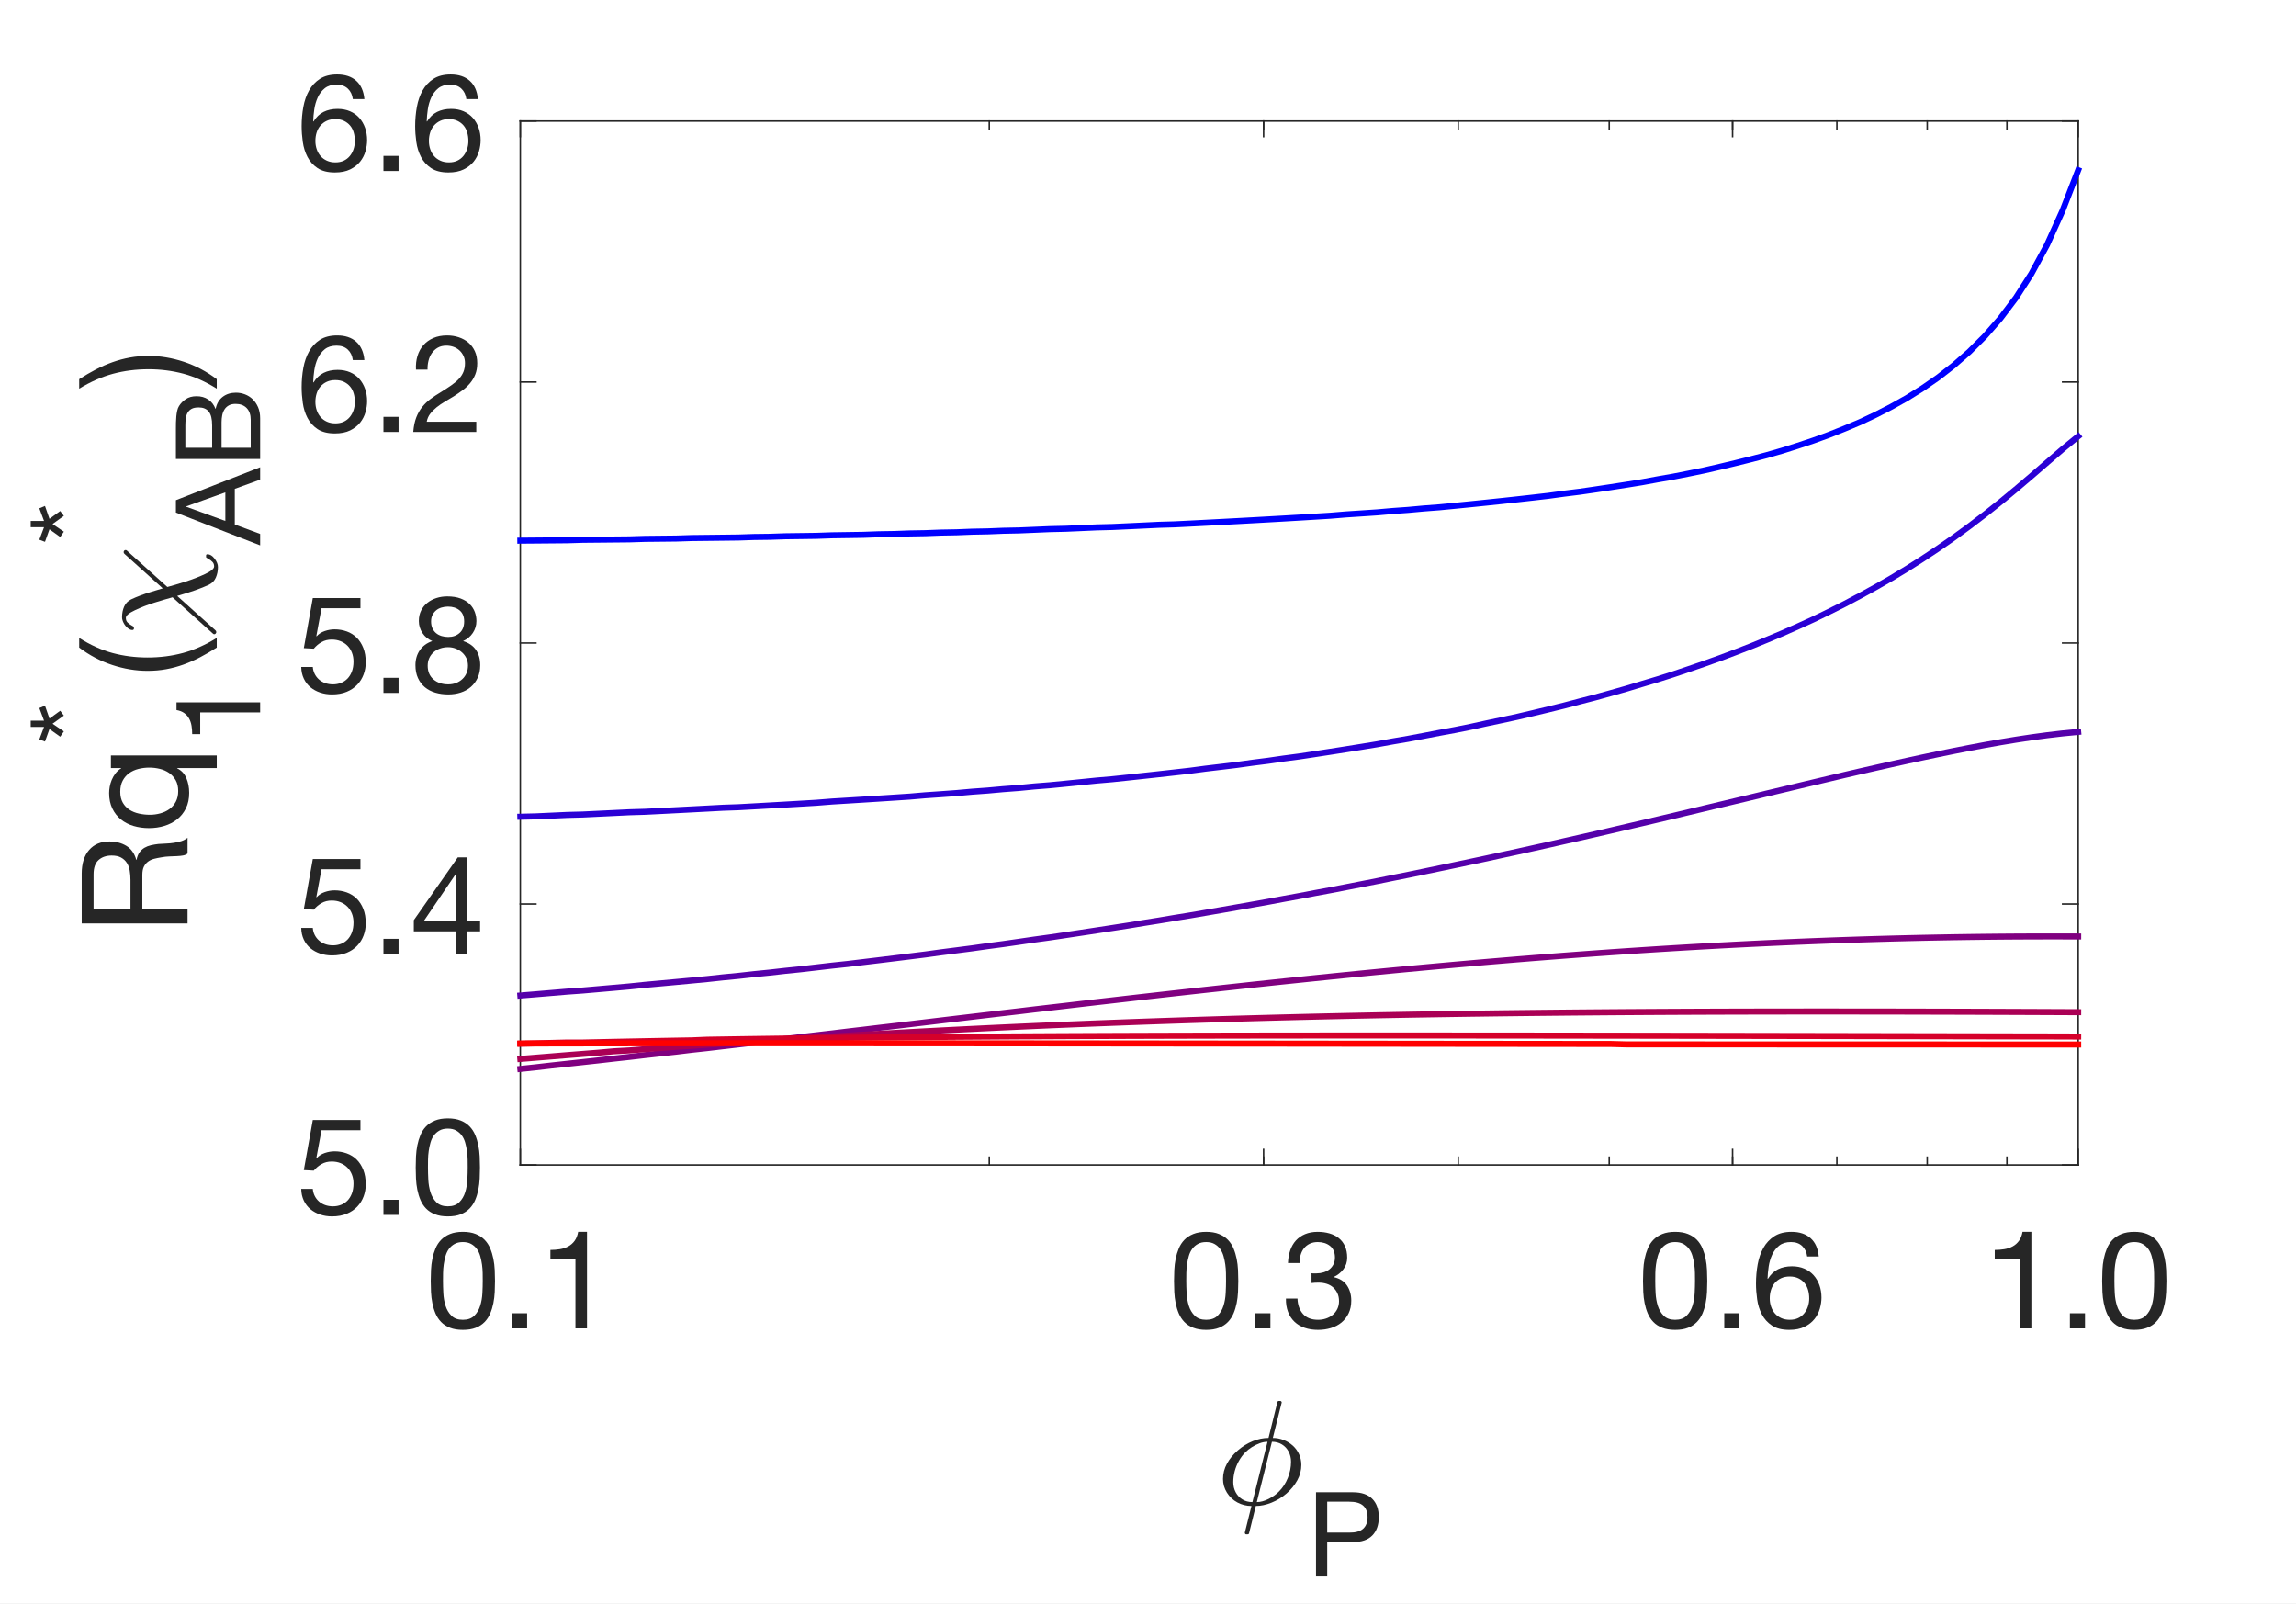 <?xml version="1.0"?>
<!DOCTYPE svg PUBLIC '-//W3C//DTD SVG 1.0//EN'
          'http://www.w3.org/TR/2001/REC-SVG-20010904/DTD/svg10.dtd'>
<svg xmlns:xlink="http://www.w3.org/1999/xlink" style="fill-opacity:1; color-rendering:auto; color-interpolation:auto; stroke:black; text-rendering:auto; stroke-linecap:square; stroke-miterlimit:10; stroke-opacity:1; shape-rendering:auto; fill:black; stroke-dasharray:none; font-weight:normal; stroke-width:1; font-family:'Dialog'; font-style:normal; stroke-linejoin:miter; font-size:12px; stroke-dashoffset:0; image-rendering:auto;" width="759" height="530" xmlns="http://www.w3.org/2000/svg"
><rect width="100%" height="100%" fill="#333333" stroke="none"/><!--Generated by the Batik Graphics2D SVG Generator--><defs id="genericDefs"
  /><g
  ><defs id="defs1"
    ><clipPath clipPathUnits="userSpaceOnUse" id="clipPath1"
      ><path d="M0 0 L759 0 L759 530 L0 530 L0 0 Z"
      /></clipPath
    ></defs
    ><g style="fill:white; stroke:white;"
    ><rect x="0" y="0" width="759" style="clip-path:url(#clipPath1); stroke:none;" height="530"
    /></g
    ><g style="fill:white; text-rendering:optimizeSpeed; color-rendering:optimizeSpeed; image-rendering:optimizeSpeed; shape-rendering:crispEdges; color-interpolation:sRGB; stroke:white;"
    ><rect x="0" width="759" height="530" y="0" style="stroke:none;"
      /><path style="stroke:none;" d="M172 385 L687 385 L687 40 L172 40 Z"
    /></g
    ><g style="fill:rgb(38,38,38); text-rendering:geometricPrecision; color-rendering:optimizeQuality; image-rendering:optimizeQuality; stroke-linejoin:round; color-interpolation:linearRGB; stroke:rgb(38,38,38); stroke-width:0.5;"
    ><line y2="385" style="fill:none;" x1="172" x2="687" y1="385"
      /><line y2="40" style="fill:none;" x1="172" x2="687" y1="40"
      /><line y2="379.85" style="fill:none;" x1="172" x2="172" y1="385"
      /><line y2="379.85" style="fill:none;" x1="417.717" x2="417.717" y1="385"
      /><line y2="379.85" style="fill:none;" x1="572.748" x2="572.748" y1="385"
      /><line y2="379.85" style="fill:none;" x1="687" x2="687" y1="385"
      /><line y2="45.15" style="fill:none;" x1="172" x2="172" y1="40"
      /><line y2="45.15" style="fill:none;" x1="417.717" x2="417.717" y1="40"
      /><line y2="45.15" style="fill:none;" x1="572.748" x2="572.748" y1="40"
      /><line y2="45.15" style="fill:none;" x1="687" x2="687" y1="40"
      /><line y2="382.425" style="fill:none;" x1="327.031" x2="327.031" y1="385"
      /><line y2="382.425" style="fill:none;" x1="417.717" x2="417.717" y1="385"
      /><line y2="382.425" style="fill:none;" x1="482.061" x2="482.061" y1="385"
      /><line y2="382.425" style="fill:none;" x1="531.97" x2="531.97" y1="385"
      /><line y2="382.425" style="fill:none;" x1="572.748" x2="572.748" y1="385"
      /><line y2="382.425" style="fill:none;" x1="607.226" x2="607.226" y1="385"
      /><line y2="382.425" style="fill:none;" x1="637.091" x2="637.091" y1="385"
      /><line y2="382.425" style="fill:none;" x1="663.435" x2="663.435" y1="385"
      /><line y2="42.575" style="fill:none;" x1="327.031" x2="327.031" y1="40"
      /><line y2="42.575" style="fill:none;" x1="417.717" x2="417.717" y1="40"
      /><line y2="42.575" style="fill:none;" x1="482.061" x2="482.061" y1="40"
      /><line y2="42.575" style="fill:none;" x1="531.97" x2="531.97" y1="40"
      /><line y2="42.575" style="fill:none;" x1="572.748" x2="572.748" y1="40"
      /><line y2="42.575" style="fill:none;" x1="607.226" x2="607.226" y1="40"
      /><line y2="42.575" style="fill:none;" x1="637.091" x2="637.091" y1="40"
      /><line y2="42.575" style="fill:none;" x1="663.435" x2="663.435" y1="40"
    /></g
    ><g transform="translate(172,396)" style="font-size:45px; fill:rgb(38,38,38); text-rendering:geometricPrecision; color-rendering:optimizeQuality; image-rendering:optimizeQuality; font-family:'Helvetica Neue'; color-interpolation:linearRGB; stroke:rgb(38,38,38);"
    ><path style="stroke:none;" d="M-25.56 27.295 Q-25.56 26.125 -25.538 24.707 Q-25.515 23.29 -25.312 21.872 Q-25.11 20.455 -24.727 19.105 Q-24.345 17.755 -23.602 16.742 Q-22.86 15.73 -21.735 15.1 Q-20.61 14.47 -18.99 14.47 Q-17.37 14.47 -16.245 15.1 Q-15.12 15.73 -14.377 16.742 Q-13.635 17.755 -13.252 19.105 Q-12.87 20.455 -12.668 21.872 Q-12.465 23.29 -12.443 24.707 Q-12.42 26.125 -12.42 27.295 Q-12.42 29.095 -12.533 31.323 Q-12.645 33.55 -13.252 35.508 Q-13.86 37.465 -15.21 38.815 Q-16.56 40.165 -18.99 40.165 Q-21.42 40.165 -22.77 38.815 Q-24.12 37.465 -24.727 35.508 Q-25.335 33.55 -25.448 31.323 Q-25.56 29.095 -25.56 27.295 ZM-29.61 27.34 Q-29.61 29.095 -29.52 30.985 Q-29.43 32.875 -29.07 34.675 Q-28.71 36.475 -28.035 38.072 Q-27.36 39.67 -26.19 40.885 Q-25.02 42.1 -23.242 42.797 Q-21.465 43.495 -18.99 43.495 Q-16.47 43.495 -14.715 42.797 Q-12.96 42.1 -11.79 40.885 Q-10.62 39.67 -9.945 38.072 Q-9.27 36.475 -8.91 34.675 Q-8.55 32.875 -8.46 30.985 Q-8.37 29.095 -8.37 27.34 Q-8.37 25.585 -8.46 23.695 Q-8.55 21.805 -8.91 20.005 Q-9.27 18.205 -9.945 16.585 Q-10.62 14.965 -11.79 13.75 Q-12.96 12.535 -14.738 11.815 Q-16.515 11.095 -18.99 11.095 Q-21.465 11.095 -23.242 11.815 Q-25.02 12.535 -26.19 13.75 Q-27.36 14.965 -28.035 16.585 Q-28.71 18.205 -29.07 20.005 Q-29.43 21.805 -29.52 23.695 Q-29.61 25.585 -29.61 27.34 ZM-2.745 38.005 L-2.745 43 L2.25 43 L2.25 38.005 ZM22.05 43 L22.05 11.095 L19.125 11.095 Q18.81 12.895 17.955 14.065 Q17.1 15.235 15.863 15.91 Q14.625 16.585 13.095 16.832 Q11.565 17.08 9.945 17.08 L9.945 20.14 L18.225 20.14 L18.225 43 Z"
    /></g
    ><g transform="translate(417.717,396)" style="font-size:45px; fill:rgb(38,38,38); text-rendering:geometricPrecision; color-rendering:optimizeQuality; image-rendering:optimizeQuality; font-family:'Helvetica Neue'; color-interpolation:linearRGB; stroke:rgb(38,38,38);"
    ><path style="stroke:none;" d="M-25.56 27.295 Q-25.56 26.125 -25.538 24.707 Q-25.515 23.29 -25.312 21.872 Q-25.11 20.455 -24.727 19.105 Q-24.345 17.755 -23.602 16.742 Q-22.86 15.73 -21.735 15.1 Q-20.61 14.47 -18.99 14.47 Q-17.37 14.47 -16.245 15.1 Q-15.12 15.73 -14.377 16.742 Q-13.635 17.755 -13.252 19.105 Q-12.87 20.455 -12.668 21.872 Q-12.465 23.29 -12.443 24.707 Q-12.42 26.125 -12.42 27.295 Q-12.42 29.095 -12.533 31.323 Q-12.645 33.55 -13.252 35.508 Q-13.86 37.465 -15.21 38.815 Q-16.56 40.165 -18.99 40.165 Q-21.42 40.165 -22.77 38.815 Q-24.12 37.465 -24.727 35.508 Q-25.335 33.55 -25.448 31.323 Q-25.56 29.095 -25.56 27.295 ZM-29.61 27.34 Q-29.61 29.095 -29.52 30.985 Q-29.43 32.875 -29.07 34.675 Q-28.71 36.475 -28.035 38.072 Q-27.36 39.67 -26.19 40.885 Q-25.02 42.1 -23.242 42.797 Q-21.465 43.495 -18.99 43.495 Q-16.47 43.495 -14.715 42.797 Q-12.96 42.1 -11.79 40.885 Q-10.62 39.67 -9.945 38.072 Q-9.27 36.475 -8.91 34.675 Q-8.55 32.875 -8.46 30.985 Q-8.37 29.095 -8.37 27.34 Q-8.37 25.585 -8.46 23.695 Q-8.55 21.805 -8.91 20.005 Q-9.27 18.205 -9.945 16.585 Q-10.62 14.965 -11.79 13.75 Q-12.96 12.535 -14.738 11.815 Q-16.515 11.095 -18.99 11.095 Q-21.465 11.095 -23.242 11.815 Q-25.02 12.535 -26.19 13.75 Q-27.36 14.965 -28.035 16.585 Q-28.71 18.205 -29.07 20.005 Q-29.43 21.805 -29.52 23.695 Q-29.61 25.585 -29.61 27.34 ZM-2.745 38.005 L-2.745 43 L2.25 43 L2.25 38.005 ZM15.84 24.775 L15.84 28.015 Q16.92 27.88 18.135 27.88 Q19.575 27.88 20.812 28.262 Q22.05 28.645 22.95 29.433 Q23.85 30.22 24.39 31.367 Q24.93 32.515 24.93 34 Q24.93 35.44 24.367 36.587 Q23.805 37.735 22.86 38.523 Q21.915 39.31 20.655 39.737 Q19.395 40.165 18 40.165 Q14.715 40.165 13.005 38.208 Q11.295 36.25 11.205 33.145 L7.38 33.145 Q7.335 35.62 8.078 37.555 Q8.82 39.49 10.215 40.818 Q11.61 42.145 13.59 42.82 Q15.57 43.495 18 43.495 Q20.25 43.495 22.253 42.888 Q24.255 42.28 25.74 41.065 Q27.225 39.85 28.102 38.028 Q28.98 36.205 28.98 33.82 Q28.98 30.94 27.562 28.825 Q26.145 26.71 23.22 26.08 L23.22 25.99 Q25.11 25.135 26.37 23.47 Q27.63 21.805 27.63 19.645 Q27.63 17.44 26.887 15.82 Q26.145 14.2 24.84 13.165 Q23.535 12.13 21.758 11.613 Q19.98 11.095 17.91 11.095 Q15.525 11.095 13.703 11.86 Q11.88 12.625 10.665 13.975 Q9.45 15.325 8.797 17.215 Q8.145 19.105 8.055 21.4 L11.88 21.4 Q11.88 20.005 12.24 18.745 Q12.6 17.485 13.342 16.54 Q14.085 15.595 15.232 15.033 Q16.38 14.47 17.91 14.47 Q20.34 14.47 21.96 15.752 Q23.58 17.035 23.58 19.6 Q23.58 20.86 23.085 21.85 Q22.59 22.84 21.758 23.492 Q20.925 24.145 19.823 24.483 Q18.72 24.82 17.505 24.82 L16.695 24.82 Q16.47 24.82 16.245 24.82 Q16.065 24.82 15.84 24.775 Z"
    /></g
    ><g transform="translate(572.748,396)" style="font-size:45px; fill:rgb(38,38,38); text-rendering:geometricPrecision; color-rendering:optimizeQuality; image-rendering:optimizeQuality; font-family:'Helvetica Neue'; color-interpolation:linearRGB; stroke:rgb(38,38,38);"
    ><path style="stroke:none;" d="M-25.56 27.295 Q-25.56 26.125 -25.538 24.707 Q-25.515 23.29 -25.312 21.872 Q-25.11 20.455 -24.727 19.105 Q-24.345 17.755 -23.602 16.742 Q-22.86 15.73 -21.735 15.1 Q-20.61 14.47 -18.99 14.47 Q-17.37 14.47 -16.245 15.1 Q-15.12 15.73 -14.377 16.742 Q-13.635 17.755 -13.252 19.105 Q-12.87 20.455 -12.668 21.872 Q-12.465 23.29 -12.443 24.707 Q-12.42 26.125 -12.42 27.295 Q-12.42 29.095 -12.533 31.323 Q-12.645 33.55 -13.252 35.508 Q-13.86 37.465 -15.21 38.815 Q-16.56 40.165 -18.99 40.165 Q-21.42 40.165 -22.77 38.815 Q-24.12 37.465 -24.727 35.508 Q-25.335 33.55 -25.448 31.323 Q-25.56 29.095 -25.56 27.295 ZM-29.61 27.34 Q-29.61 29.095 -29.52 30.985 Q-29.43 32.875 -29.07 34.675 Q-28.71 36.475 -28.035 38.072 Q-27.36 39.67 -26.19 40.885 Q-25.02 42.1 -23.242 42.797 Q-21.465 43.495 -18.99 43.495 Q-16.47 43.495 -14.715 42.797 Q-12.96 42.1 -11.79 40.885 Q-10.62 39.67 -9.945 38.072 Q-9.27 36.475 -8.91 34.675 Q-8.55 32.875 -8.46 30.985 Q-8.37 29.095 -8.37 27.34 Q-8.37 25.585 -8.46 23.695 Q-8.55 21.805 -8.91 20.005 Q-9.27 18.205 -9.945 16.585 Q-10.62 14.965 -11.79 13.75 Q-12.96 12.535 -14.738 11.815 Q-16.515 11.095 -18.99 11.095 Q-21.465 11.095 -23.242 11.815 Q-25.02 12.535 -26.19 13.75 Q-27.36 14.965 -28.035 16.585 Q-28.71 18.205 -29.07 20.005 Q-29.43 21.805 -29.52 23.695 Q-29.61 25.585 -29.61 27.34 ZM-2.745 38.005 L-2.745 43 L2.25 43 L2.25 38.005 ZM24.66 19.24 L28.485 19.24 Q28.125 15.28 25.785 13.188 Q23.445 11.095 19.485 11.095 Q16.065 11.095 13.815 12.535 Q11.565 13.975 10.215 16.36 Q8.865 18.745 8.303 21.828 Q7.74 24.91 7.74 28.195 Q7.74 30.715 8.123 33.415 Q8.505 36.115 9.675 38.365 Q10.845 40.615 13.005 42.055 Q15.165 43.495 18.72 43.495 Q21.735 43.495 23.782 42.483 Q25.83 41.47 27.067 39.917 Q28.305 38.365 28.845 36.475 Q29.385 34.585 29.385 32.83 Q29.385 30.625 28.71 28.735 Q28.035 26.845 26.797 25.45 Q25.56 24.055 23.738 23.267 Q21.915 22.48 19.62 22.48 Q17.01 22.48 15.008 23.47 Q13.005 24.46 11.655 26.665 L11.565 26.575 Q11.61 24.73 11.925 22.615 Q12.24 20.5 13.072 18.677 Q13.905 16.855 15.39 15.662 Q16.875 14.47 19.305 14.47 Q21.6 14.47 22.995 15.775 Q24.39 17.08 24.66 19.24 ZM18.9 25.855 Q20.52 25.855 21.735 26.44 Q22.95 27.025 23.76 27.992 Q24.57 28.96 24.953 30.288 Q25.335 31.615 25.335 33.1 Q25.335 34.495 24.907 35.778 Q24.48 37.06 23.67 38.05 Q22.86 39.04 21.668 39.602 Q20.475 40.165 18.9 40.165 Q17.325 40.165 16.087 39.602 Q14.85 39.04 14.018 38.095 Q13.185 37.15 12.735 35.845 Q12.285 34.54 12.285 33.055 Q12.285 31.57 12.713 30.242 Q13.14 28.915 13.995 27.948 Q14.85 26.98 16.065 26.418 Q17.28 25.855 18.9 25.855 Z"
    /></g
    ><g transform="translate(687,396)" style="font-size:45px; fill:rgb(38,38,38); text-rendering:geometricPrecision; color-rendering:optimizeQuality; image-rendering:optimizeQuality; font-family:'Helvetica Neue'; color-interpolation:linearRGB; stroke:rgb(38,38,38);"
    ><path style="stroke:none;" d="M-15.48 43 L-15.48 11.095 L-18.405 11.095 Q-18.72 12.895 -19.575 14.065 Q-20.43 15.235 -21.668 15.91 Q-22.905 16.585 -24.435 16.832 Q-25.965 17.08 -27.585 17.08 L-27.585 20.14 L-19.305 20.14 L-19.305 43 ZM-2.745 38.005 L-2.745 43 L2.25 43 L2.25 38.005 ZM11.97 27.295 Q11.97 26.125 11.992 24.707 Q12.015 23.29 12.217 21.872 Q12.42 20.455 12.803 19.105 Q13.185 17.755 13.928 16.742 Q14.67 15.73 15.795 15.1 Q16.92 14.47 18.54 14.47 Q20.16 14.47 21.285 15.1 Q22.41 15.73 23.152 16.742 Q23.895 17.755 24.277 19.105 Q24.66 20.455 24.863 21.872 Q25.065 23.29 25.087 24.707 Q25.11 26.125 25.11 27.295 Q25.11 29.095 24.997 31.323 Q24.885 33.55 24.277 35.508 Q23.67 37.465 22.32 38.815 Q20.97 40.165 18.54 40.165 Q16.11 40.165 14.76 38.815 Q13.41 37.465 12.803 35.508 Q12.195 33.55 12.082 31.323 Q11.97 29.095 11.97 27.295 ZM7.92 27.34 Q7.92 29.095 8.01 30.985 Q8.1 32.875 8.46 34.675 Q8.82 36.475 9.495 38.072 Q10.17 39.67 11.34 40.885 Q12.51 42.1 14.287 42.797 Q16.065 43.495 18.54 43.495 Q21.06 43.495 22.815 42.797 Q24.57 42.1 25.74 40.885 Q26.91 39.67 27.585 38.072 Q28.26 36.475 28.62 34.675 Q28.98 32.875 29.07 30.985 Q29.16 29.095 29.16 27.34 Q29.16 25.585 29.07 23.695 Q28.98 21.805 28.62 20.005 Q28.26 18.205 27.585 16.585 Q26.91 14.965 25.74 13.75 Q24.57 12.535 22.793 11.815 Q21.015 11.095 18.54 11.095 Q16.065 11.095 14.287 11.815 Q12.51 12.535 11.34 13.75 Q10.17 14.965 9.495 16.585 Q8.82 18.205 8.46 20.005 Q8.1 21.805 8.01 23.695 Q7.92 25.585 7.92 27.34 Z"
    /></g
    ><g transform="translate(402,497)" style="font-size:49px; fill:rgb(38,38,38); text-rendering:geometricPrecision; color-rendering:optimizeQuality; image-rendering:optimizeQuality; font-family:'mwb_cmmi10'; color-interpolation:linearRGB; stroke:rgb(38,38,38);"
    ><path style="stroke:none;" d="M9.5 9.547 L11.703 0.688 Q9.219 0.688 7.062 -0.469 Q4.906 -1.625 3.602 -3.711 Q2.297 -5.797 2.297 -8.234 Q2.297 -10.891 3.609 -13.305 Q4.922 -15.719 7.211 -17.695 Q9.5 -19.672 12.133 -20.734 Q14.766 -21.797 17.344 -21.797 L20.297 -33.719 Q20.391 -34 20.672 -34 L21.266 -34 Q21.469 -34 21.586 -33.828 Q21.703 -33.656 21.703 -33.516 L18.766 -21.797 Q20.594 -21.797 22.32 -21.125 Q24.047 -20.453 25.375 -19.25 Q26.703 -18.047 27.445 -16.406 Q28.188 -14.766 28.188 -12.891 Q28.188 -10.234 26.867 -7.82 Q25.547 -5.406 23.328 -3.469 Q21.109 -1.531 18.367 -0.422 Q15.625 0.688 13.141 0.688 L10.891 9.766 Q10.797 10.047 10.484 10.047 L9.906 10.047 Q9.719 10.047 9.609 9.867 Q9.5 9.688 9.5 9.547 ZM12.016 -0.594 L17.016 -20.531 Q15.766 -20.531 14.406 -20.031 Q13.047 -19.531 11.836 -18.766 Q10.625 -18 9.641 -17.016 Q8.453 -15.812 7.539 -14.188 Q6.625 -12.562 6.156 -10.758 Q5.688 -8.953 5.688 -7.203 Q5.688 -5.359 6.484 -3.852 Q7.281 -2.344 8.711 -1.469 Q10.141 -0.594 12.016 -0.594 ZM13.469 -0.594 Q15.312 -0.594 17.391 -1.648 Q19.469 -2.703 20.812 -4.109 Q22.656 -5.938 23.719 -8.578 Q24.781 -11.219 24.781 -13.922 Q24.781 -15.75 23.992 -17.266 Q23.203 -18.781 21.773 -19.656 Q20.344 -20.531 18.469 -20.531 L13.469 -0.594 Z"
    /></g
    ><g transform="translate(432,521)" style="font-size:39px; fill:rgb(38,38,38); text-rendering:geometricPrecision; color-rendering:optimizeQuality; image-rendering:optimizeQuality; font-family:'Helvetica Neue'; color-interpolation:linearRGB; stroke:rgb(38,38,38);"
    ><path style="stroke:none;" d="M6.747 -14.508 L6.747 -24.726 L14.001 -24.726 Q17.16 -24.726 18.622 -23.419 Q20.085 -22.113 20.085 -19.617 Q20.085 -17.121 18.622 -15.795 Q17.16 -14.469 14.001 -14.508 ZM3.042 -27.846 L3.042 0 L6.747 0 L6.747 -11.388 L15.249 -11.388 Q19.461 -11.349 21.625 -13.533 Q23.79 -15.717 23.79 -19.617 Q23.79 -23.517 21.625 -25.681 Q19.461 -27.846 15.249 -27.846 Z"
    /></g
    ><g style="fill:rgb(38,38,38); text-rendering:geometricPrecision; color-rendering:optimizeQuality; image-rendering:optimizeQuality; stroke-linejoin:round; color-interpolation:linearRGB; stroke:rgb(38,38,38); stroke-width:0.5;"
    ><line y2="40" style="fill:none;" x1="172" x2="172" y1="385"
      /><line y2="40" style="fill:none;" x1="687" x2="687" y1="385"
      /><line y2="385" style="fill:none;" x1="172" x2="177.15" y1="385"
      /><line y2="298.75" style="fill:none;" x1="172" x2="177.15" y1="298.75"
      /><line y2="212.5" style="fill:none;" x1="172" x2="177.15" y1="212.5"
      /><line y2="126.25" style="fill:none;" x1="172" x2="177.15" y1="126.25"
      /><line y2="40" style="fill:none;" x1="172" x2="177.15" y1="40"
      /><line y2="385" style="fill:none;" x1="687" x2="681.85" y1="385"
      /><line y2="298.75" style="fill:none;" x1="687" x2="681.85" y1="298.75"
      /><line y2="212.5" style="fill:none;" x1="687" x2="681.85" y1="212.5"
      /><line y2="126.25" style="fill:none;" x1="687" x2="681.85" y1="126.25"
      /><line y2="40" style="fill:none;" x1="687" x2="681.85" y1="40"
    /></g
    ><g transform="translate(161,385)" style="font-size:45px; fill:rgb(38,38,38); text-rendering:geometricPrecision; color-rendering:optimizeQuality; image-rendering:optimizeQuality; font-family:'Helvetica Neue'; color-interpolation:linearRGB; stroke:rgb(38,38,38);"
    ><path style="stroke:none;" d="M-41.85 -11.49 L-41.85 -14.865 L-57.6 -14.865 L-60.57 1.695 L-57.285 1.875 Q-56.16 0.525 -54.697 -0.307 Q-53.235 -1.14 -51.345 -1.14 Q-49.725 -1.14 -48.398 -0.6 Q-47.07 -0.06 -46.125 0.907 Q-45.18 1.875 -44.663 3.203 Q-44.145 4.53 -44.145 6.105 Q-44.145 7.995 -44.685 9.412 Q-45.225 10.83 -46.148 11.775 Q-47.07 12.72 -48.307 13.193 Q-49.545 13.665 -50.895 13.665 Q-52.335 13.665 -53.528 13.238 Q-54.72 12.81 -55.597 12.023 Q-56.475 11.235 -56.992 10.178 Q-57.51 9.12 -57.6 7.905 L-61.425 7.905 Q-61.38 10.065 -60.57 11.775 Q-59.76 13.485 -58.365 14.633 Q-56.97 15.78 -55.148 16.387 Q-53.325 16.995 -51.255 16.995 Q-48.465 16.995 -46.373 16.117 Q-44.28 15.24 -42.885 13.755 Q-41.49 12.27 -40.792 10.357 Q-40.095 8.445 -40.095 6.42 Q-40.095 3.675 -40.905 1.627 Q-41.715 -0.42 -43.11 -1.792 Q-44.505 -3.165 -46.395 -3.84 Q-48.285 -4.515 -50.4 -4.515 Q-52.02 -4.515 -53.663 -3.953 Q-55.305 -3.39 -56.34 -2.22 L-56.43 -2.31 L-54.72 -11.49 ZM-34.245 11.505 L-34.245 16.5 L-29.25 16.5 L-29.25 11.505 ZM-19.53 0.795 Q-19.53 -0.375 -19.508 -1.792 Q-19.485 -3.21 -19.282 -4.628 Q-19.08 -6.045 -18.698 -7.395 Q-18.315 -8.745 -17.573 -9.758 Q-16.83 -10.77 -15.705 -11.4 Q-14.58 -12.03 -12.96 -12.03 Q-11.34 -12.03 -10.215 -11.4 Q-9.09 -10.77 -8.348 -9.758 Q-7.605 -8.745 -7.223 -7.395 Q-6.84 -6.045 -6.638 -4.628 Q-6.435 -3.21 -6.412 -1.792 Q-6.39 -0.375 -6.39 0.795 Q-6.39 2.595 -6.503 4.822 Q-6.615 7.05 -7.223 9.008 Q-7.83 10.965 -9.18 12.315 Q-10.53 13.665 -12.96 13.665 Q-15.39 13.665 -16.74 12.315 Q-18.09 10.965 -18.698 9.008 Q-19.305 7.05 -19.418 4.822 Q-19.53 2.595 -19.53 0.795 ZM-23.58 0.84 Q-23.58 2.595 -23.49 4.485 Q-23.4 6.375 -23.04 8.175 Q-22.68 9.975 -22.005 11.572 Q-21.33 13.17 -20.16 14.385 Q-18.99 15.6 -17.212 16.297 Q-15.435 16.995 -12.96 16.995 Q-10.44 16.995 -8.685 16.297 Q-6.93 15.6 -5.76 14.385 Q-4.59 13.17 -3.915 11.572 Q-3.24 9.975 -2.88 8.175 Q-2.52 6.375 -2.43 4.485 Q-2.34 2.595 -2.34 0.84 Q-2.34 -0.915 -2.43 -2.805 Q-2.52 -4.695 -2.88 -6.495 Q-3.24 -8.295 -3.915 -9.915 Q-4.59 -11.535 -5.76 -12.75 Q-6.93 -13.965 -8.707 -14.685 Q-10.485 -15.405 -12.96 -15.405 Q-15.435 -15.405 -17.212 -14.685 Q-18.99 -13.965 -20.16 -12.75 Q-21.33 -11.535 -22.005 -9.915 Q-22.68 -8.295 -23.04 -6.495 Q-23.4 -4.695 -23.49 -2.805 Q-23.58 -0.915 -23.58 0.84 Z"
    /></g
    ><g transform="translate(161,298.75)" style="font-size:45px; fill:rgb(38,38,38); text-rendering:geometricPrecision; color-rendering:optimizeQuality; image-rendering:optimizeQuality; font-family:'Helvetica Neue'; color-interpolation:linearRGB; stroke:rgb(38,38,38);"
    ><path style="stroke:none;" d="M-41.85 -11.49 L-41.85 -14.865 L-57.6 -14.865 L-60.57 1.695 L-57.285 1.875 Q-56.16 0.525 -54.697 -0.307 Q-53.235 -1.14 -51.345 -1.14 Q-49.725 -1.14 -48.398 -0.6 Q-47.07 -0.06 -46.125 0.907 Q-45.18 1.875 -44.663 3.203 Q-44.145 4.53 -44.145 6.105 Q-44.145 7.995 -44.685 9.412 Q-45.225 10.83 -46.148 11.775 Q-47.07 12.72 -48.307 13.193 Q-49.545 13.665 -50.895 13.665 Q-52.335 13.665 -53.528 13.238 Q-54.72 12.81 -55.597 12.023 Q-56.475 11.235 -56.992 10.178 Q-57.51 9.12 -57.6 7.905 L-61.425 7.905 Q-61.38 10.065 -60.57 11.775 Q-59.76 13.485 -58.365 14.633 Q-56.97 15.78 -55.148 16.387 Q-53.325 16.995 -51.255 16.995 Q-48.465 16.995 -46.373 16.117 Q-44.28 15.24 -42.885 13.755 Q-41.49 12.27 -40.792 10.357 Q-40.095 8.445 -40.095 6.42 Q-40.095 3.675 -40.905 1.627 Q-41.715 -0.42 -43.11 -1.792 Q-44.505 -3.165 -46.395 -3.84 Q-48.285 -4.515 -50.4 -4.515 Q-52.02 -4.515 -53.663 -3.953 Q-55.305 -3.39 -56.34 -2.22 L-56.43 -2.31 L-54.72 -11.49 ZM-34.245 11.505 L-34.245 16.5 L-29.25 16.5 L-29.25 11.505 ZM-10.215 5.655 L-20.925 5.655 L-10.305 -9.96 L-10.215 -9.96 ZM-6.615 5.655 L-6.615 -15.405 L-9.675 -15.405 L-24.21 5.34 L-24.21 9.03 L-10.215 9.03 L-10.215 16.5 L-6.615 16.5 L-6.615 9.03 L-2.295 9.03 L-2.295 5.655 Z"
    /></g
    ><g transform="translate(161,212.5)" style="font-size:45px; fill:rgb(38,38,38); text-rendering:geometricPrecision; color-rendering:optimizeQuality; image-rendering:optimizeQuality; font-family:'Helvetica Neue'; color-interpolation:linearRGB; stroke:rgb(38,38,38);"
    ><path style="stroke:none;" d="M-41.85 -11.49 L-41.85 -14.865 L-57.6 -14.865 L-60.57 1.695 L-57.285 1.875 Q-56.16 0.525 -54.697 -0.307 Q-53.235 -1.14 -51.345 -1.14 Q-49.725 -1.14 -48.398 -0.6 Q-47.07 -0.06 -46.125 0.907 Q-45.18 1.875 -44.663 3.203 Q-44.145 4.53 -44.145 6.105 Q-44.145 7.995 -44.685 9.412 Q-45.225 10.83 -46.148 11.775 Q-47.07 12.72 -48.307 13.193 Q-49.545 13.665 -50.895 13.665 Q-52.335 13.665 -53.528 13.238 Q-54.72 12.81 -55.597 12.023 Q-56.475 11.235 -56.992 10.178 Q-57.51 9.12 -57.6 7.905 L-61.425 7.905 Q-61.38 10.065 -60.57 11.775 Q-59.76 13.485 -58.365 14.633 Q-56.97 15.78 -55.148 16.387 Q-53.325 16.995 -51.255 16.995 Q-48.465 16.995 -46.373 16.117 Q-44.28 15.24 -42.885 13.755 Q-41.49 12.27 -40.792 10.357 Q-40.095 8.445 -40.095 6.42 Q-40.095 3.675 -40.905 1.627 Q-41.715 -0.42 -43.11 -1.792 Q-44.505 -3.165 -46.395 -3.84 Q-48.285 -4.515 -50.4 -4.515 Q-52.02 -4.515 -53.663 -3.953 Q-55.305 -3.39 -56.34 -2.22 L-56.43 -2.31 L-54.72 -11.49 ZM-34.245 11.505 L-34.245 16.5 L-29.25 16.5 L-29.25 11.505 ZM-18.495 -7.125 Q-18.495 -8.34 -18.045 -9.24 Q-17.595 -10.14 -16.852 -10.77 Q-16.11 -11.4 -15.075 -11.715 Q-14.04 -12.03 -12.915 -12.03 Q-10.575 -12.03 -9.068 -10.793 Q-7.56 -9.555 -7.56 -7.125 Q-7.56 -4.695 -9.045 -3.345 Q-10.53 -1.995 -12.825 -1.995 Q-13.995 -1.995 -15.03 -2.31 Q-16.065 -2.625 -16.83 -3.255 Q-17.595 -3.885 -18.045 -4.853 Q-18.495 -5.82 -18.495 -7.125 ZM-22.545 -7.26 Q-22.545 -5.1 -21.33 -3.277 Q-20.115 -1.455 -18.09 -0.645 Q-20.79 0.3 -22.23 2.393 Q-23.67 4.485 -23.67 7.32 Q-23.67 9.75 -22.837 11.572 Q-22.005 13.395 -20.543 14.61 Q-19.08 15.825 -17.1 16.41 Q-15.12 16.995 -12.825 16.995 Q-10.62 16.995 -8.685 16.365 Q-6.75 15.735 -5.332 14.498 Q-3.915 13.26 -3.083 11.46 Q-2.25 9.66 -2.25 7.32 Q-2.25 4.35 -3.645 2.303 Q-5.04 0.255 -7.92 -0.645 Q-5.895 -1.545 -4.702 -3.322 Q-3.51 -5.1 -3.51 -7.26 Q-3.51 -8.79 -4.05 -10.252 Q-4.59 -11.715 -5.737 -12.863 Q-6.885 -14.01 -8.73 -14.707 Q-10.575 -15.405 -13.185 -15.405 Q-15.03 -15.405 -16.718 -14.865 Q-18.405 -14.325 -19.71 -13.29 Q-21.015 -12.255 -21.78 -10.748 Q-22.545 -9.24 -22.545 -7.26 ZM-19.62 7.5 Q-19.62 6.105 -19.102 4.98 Q-18.585 3.855 -17.663 3.045 Q-16.74 2.235 -15.502 1.808 Q-14.265 1.38 -12.87 1.38 Q-11.52 1.38 -10.328 1.853 Q-9.135 2.325 -8.235 3.135 Q-7.335 3.945 -6.817 5.048 Q-6.3 6.15 -6.3 7.455 Q-6.3 8.805 -6.772 9.93 Q-7.245 11.055 -8.123 11.887 Q-9 12.72 -10.193 13.193 Q-11.385 13.665 -12.825 13.665 Q-15.795 13.665 -17.707 12.023 Q-19.62 10.38 -19.62 7.5 Z"
    /></g
    ><g transform="translate(161,126.25)" style="font-size:45px; fill:rgb(38,38,38); text-rendering:geometricPrecision; color-rendering:optimizeQuality; image-rendering:optimizeQuality; font-family:'Helvetica Neue'; color-interpolation:linearRGB; stroke:rgb(38,38,38);"
    ><path style="stroke:none;" d="M-44.37 -7.26 L-40.545 -7.26 Q-40.905 -11.22 -43.245 -13.312 Q-45.585 -15.405 -49.545 -15.405 Q-52.965 -15.405 -55.215 -13.965 Q-57.465 -12.525 -58.815 -10.14 Q-60.165 -7.755 -60.727 -4.673 Q-61.29 -1.59 -61.29 1.695 Q-61.29 4.215 -60.907 6.915 Q-60.525 9.615 -59.355 11.865 Q-58.185 14.115 -56.025 15.555 Q-53.865 16.995 -50.31 16.995 Q-47.295 16.995 -45.248 15.982 Q-43.2 14.97 -41.962 13.418 Q-40.725 11.865 -40.185 9.975 Q-39.645 8.085 -39.645 6.33 Q-39.645 4.125 -40.32 2.235 Q-40.995 0.345 -42.233 -1.05 Q-43.47 -2.445 -45.292 -3.232 Q-47.115 -4.02 -49.41 -4.02 Q-52.02 -4.02 -54.023 -3.03 Q-56.025 -2.04 -57.375 0.165 L-57.465 0.075 Q-57.42 -1.77 -57.105 -3.885 Q-56.79 -6 -55.958 -7.822 Q-55.125 -9.645 -53.64 -10.838 Q-52.155 -12.03 -49.725 -12.03 Q-47.43 -12.03 -46.035 -10.725 Q-44.64 -9.42 -44.37 -7.26 ZM-50.13 -0.645 Q-48.51 -0.645 -47.295 -0.06 Q-46.08 0.525 -45.27 1.492 Q-44.46 2.46 -44.078 3.788 Q-43.695 5.115 -43.695 6.6 Q-43.695 7.995 -44.123 9.277 Q-44.55 10.56 -45.36 11.55 Q-46.17 12.54 -47.362 13.102 Q-48.555 13.665 -50.13 13.665 Q-51.705 13.665 -52.943 13.102 Q-54.18 12.54 -55.013 11.595 Q-55.845 10.65 -56.295 9.345 Q-56.745 8.04 -56.745 6.555 Q-56.745 5.07 -56.318 3.743 Q-55.89 2.415 -55.035 1.448 Q-54.18 0.48 -52.965 -0.083 Q-51.75 -0.645 -50.13 -0.645 ZM-34.245 11.505 L-34.245 16.5 L-29.25 16.5 L-29.25 11.505 ZM-23.49 -4.11 L-19.665 -4.11 Q-19.71 -5.55 -19.372 -6.968 Q-19.035 -8.385 -18.27 -9.51 Q-17.505 -10.635 -16.312 -11.332 Q-15.12 -12.03 -13.455 -12.03 Q-12.195 -12.03 -11.07 -11.625 Q-9.945 -11.22 -9.113 -10.455 Q-8.28 -9.69 -7.785 -8.633 Q-7.29 -7.575 -7.29 -6.27 Q-7.29 -4.605 -7.808 -3.345 Q-8.325 -2.085 -9.338 -1.005 Q-10.35 0.075 -11.88 1.133 Q-13.41 2.19 -15.435 3.45 Q-17.1 4.44 -18.63 5.565 Q-20.16 6.69 -21.375 8.175 Q-22.59 9.66 -23.378 11.662 Q-24.165 13.665 -24.39 16.5 L-3.555 16.5 L-3.555 13.125 L-19.935 13.125 Q-19.665 11.64 -18.788 10.492 Q-17.91 9.345 -16.672 8.355 Q-15.435 7.365 -13.95 6.487 Q-12.465 5.61 -10.98 4.71 Q-9.495 3.765 -8.1 2.73 Q-6.705 1.695 -5.625 0.412 Q-4.545 -0.87 -3.893 -2.49 Q-3.24 -4.11 -3.24 -6.225 Q-3.24 -8.475 -4.027 -10.185 Q-4.815 -11.895 -6.165 -13.043 Q-7.515 -14.19 -9.338 -14.797 Q-11.16 -15.405 -13.23 -15.405 Q-15.75 -15.405 -17.73 -14.55 Q-19.71 -13.695 -21.038 -12.188 Q-22.365 -10.68 -22.995 -8.61 Q-23.625 -6.54 -23.49 -4.11 Z"
    /></g
    ><g transform="translate(161,40)" style="font-size:45px; fill:rgb(38,38,38); text-rendering:geometricPrecision; color-rendering:optimizeQuality; image-rendering:optimizeQuality; font-family:'Helvetica Neue'; color-interpolation:linearRGB; stroke:rgb(38,38,38);"
    ><path style="stroke:none;" d="M-44.37 -7.26 L-40.545 -7.26 Q-40.905 -11.22 -43.245 -13.312 Q-45.585 -15.405 -49.545 -15.405 Q-52.965 -15.405 -55.215 -13.965 Q-57.465 -12.525 -58.815 -10.14 Q-60.165 -7.755 -60.727 -4.673 Q-61.29 -1.59 -61.29 1.695 Q-61.29 4.215 -60.907 6.915 Q-60.525 9.615 -59.355 11.865 Q-58.185 14.115 -56.025 15.555 Q-53.865 16.995 -50.31 16.995 Q-47.295 16.995 -45.248 15.982 Q-43.2 14.97 -41.962 13.418 Q-40.725 11.865 -40.185 9.975 Q-39.645 8.085 -39.645 6.33 Q-39.645 4.125 -40.32 2.235 Q-40.995 0.345 -42.233 -1.05 Q-43.47 -2.445 -45.292 -3.232 Q-47.115 -4.02 -49.41 -4.02 Q-52.02 -4.02 -54.023 -3.03 Q-56.025 -2.04 -57.375 0.165 L-57.465 0.075 Q-57.42 -1.77 -57.105 -3.885 Q-56.79 -6 -55.958 -7.822 Q-55.125 -9.645 -53.64 -10.838 Q-52.155 -12.03 -49.725 -12.03 Q-47.43 -12.03 -46.035 -10.725 Q-44.64 -9.42 -44.37 -7.26 ZM-50.13 -0.645 Q-48.51 -0.645 -47.295 -0.06 Q-46.08 0.525 -45.27 1.492 Q-44.46 2.46 -44.078 3.788 Q-43.695 5.115 -43.695 6.6 Q-43.695 7.995 -44.123 9.277 Q-44.55 10.56 -45.36 11.55 Q-46.17 12.54 -47.362 13.102 Q-48.555 13.665 -50.13 13.665 Q-51.705 13.665 -52.943 13.102 Q-54.18 12.54 -55.013 11.595 Q-55.845 10.65 -56.295 9.345 Q-56.745 8.04 -56.745 6.555 Q-56.745 5.07 -56.318 3.743 Q-55.89 2.415 -55.035 1.448 Q-54.18 0.48 -52.965 -0.083 Q-51.75 -0.645 -50.13 -0.645 ZM-34.245 11.505 L-34.245 16.5 L-29.25 16.5 L-29.25 11.505 ZM-6.84 -7.26 L-3.015 -7.26 Q-3.375 -11.22 -5.715 -13.312 Q-8.055 -15.405 -12.015 -15.405 Q-15.435 -15.405 -17.685 -13.965 Q-19.935 -12.525 -21.285 -10.14 Q-22.635 -7.755 -23.198 -4.673 Q-23.76 -1.59 -23.76 1.695 Q-23.76 4.215 -23.378 6.915 Q-22.995 9.615 -21.825 11.865 Q-20.655 14.115 -18.495 15.555 Q-16.335 16.995 -12.78 16.995 Q-9.765 16.995 -7.718 15.982 Q-5.67 14.97 -4.433 13.418 Q-3.195 11.865 -2.655 9.975 Q-2.115 8.085 -2.115 6.33 Q-2.115 4.125 -2.79 2.235 Q-3.465 0.345 -4.702 -1.05 Q-5.94 -2.445 -7.763 -3.232 Q-9.585 -4.02 -11.88 -4.02 Q-14.49 -4.02 -16.492 -3.03 Q-18.495 -2.04 -19.845 0.165 L-19.935 0.075 Q-19.89 -1.77 -19.575 -3.885 Q-19.26 -6 -18.427 -7.822 Q-17.595 -9.645 -16.11 -10.838 Q-14.625 -12.03 -12.195 -12.03 Q-9.9 -12.03 -8.505 -10.725 Q-7.11 -9.42 -6.84 -7.26 ZM-12.6 -0.645 Q-10.98 -0.645 -9.765 -0.06 Q-8.55 0.525 -7.74 1.492 Q-6.93 2.46 -6.548 3.788 Q-6.165 5.115 -6.165 6.6 Q-6.165 7.995 -6.593 9.277 Q-7.02 10.56 -7.83 11.55 Q-8.64 12.54 -9.832 13.102 Q-11.025 13.665 -12.6 13.665 Q-14.175 13.665 -15.412 13.102 Q-16.65 12.54 -17.483 11.595 Q-18.315 10.65 -18.765 9.345 Q-19.215 8.04 -19.215 6.555 Q-19.215 5.07 -18.788 3.743 Q-18.36 2.415 -17.505 1.448 Q-16.65 0.48 -15.435 -0.083 Q-14.22 -0.645 -12.6 -0.645 Z"
    /></g
    ><g transform="translate(62,309) rotate(-90)" style="font-size:49px; fill:rgb(38,38,38); text-rendering:geometricPrecision; color-rendering:optimizeQuality; image-rendering:optimizeQuality; font-family:'Helvetica Neue'; color-interpolation:linearRGB; stroke:rgb(38,38,38);"
    ><path style="stroke:none;" d="M3.822 -34.986 L3.822 0 L8.477 0 L8.477 -14.945 L19.845 -14.945 Q21.56 -14.945 22.589 -14.431 Q23.618 -13.916 24.255 -13.059 Q24.892 -12.201 25.186 -11.05 Q25.48 -9.898 25.676 -8.624 Q25.921 -7.35 25.97 -6.027 Q26.019 -4.704 26.068 -3.553 Q26.117 -2.401 26.288 -1.47 Q26.46 -0.539 26.95 0 L32.144 0 Q31.409 -0.882 31.041 -2.034 Q30.674 -3.185 30.478 -4.459 Q30.282 -5.733 30.233 -7.056 Q30.184 -8.379 30.086 -9.653 Q29.939 -10.927 29.669 -12.103 Q29.4 -13.279 28.837 -14.235 Q28.273 -15.19 27.317 -15.876 Q26.362 -16.562 24.843 -16.856 L24.843 -16.954 Q28.028 -17.836 29.474 -20.237 Q30.919 -22.638 30.919 -25.823 Q30.919 -30.086 28.102 -32.536 Q25.284 -34.986 20.286 -34.986 ZM18.179 -18.865 L8.477 -18.865 L8.477 -31.066 L20.041 -31.066 Q23.324 -31.066 24.794 -29.4 Q26.264 -27.734 26.264 -25.088 Q26.264 -23.177 25.602 -21.977 Q24.941 -20.776 23.838 -20.066 Q22.736 -19.355 21.266 -19.11 Q19.796 -18.865 18.179 -18.865 ZM39.739 -12.446 Q39.739 -14.308 40.131 -16.072 Q40.523 -17.836 41.405 -19.208 Q42.287 -20.58 43.757 -21.413 Q45.227 -22.246 47.334 -22.246 Q49.49 -22.246 51.009 -21.438 Q52.528 -20.629 53.483 -19.306 Q54.439 -17.983 54.88 -16.244 Q55.321 -14.504 55.321 -12.642 Q55.321 -10.878 54.904 -9.163 Q54.488 -7.448 53.557 -6.101 Q52.626 -4.753 51.156 -3.92 Q49.686 -3.087 47.579 -3.087 Q45.57 -3.087 44.075 -3.871 Q42.581 -4.655 41.626 -5.978 Q40.67 -7.301 40.205 -8.992 Q39.739 -10.682 39.739 -12.446 ZM59.339 9.653 L59.339 -25.333 L55.174 -25.333 L55.174 -21.952 L55.076 -21.952 Q54.39 -23.079 53.386 -23.838 Q52.381 -24.598 51.254 -25.064 Q50.127 -25.529 49 -25.725 Q47.873 -25.921 46.893 -25.921 Q44.002 -25.921 41.822 -24.867 Q39.641 -23.814 38.196 -22.026 Q36.75 -20.237 36.039 -17.836 Q35.329 -15.435 35.329 -12.74 Q35.329 -10.045 36.064 -7.644 Q36.799 -5.243 38.245 -3.43 Q39.69 -1.617 41.87 -0.539 Q44.051 0.539 46.991 0.539 Q49.637 0.539 51.842 -0.392 Q54.047 -1.323 55.076 -3.43 L55.174 -3.43 L55.174 9.653 Z"
    /></g
    ><g transform="translate(86,246) rotate(-90)" style="font-size:39px; fill:rgb(38,38,38); text-rendering:geometricPrecision; color-rendering:optimizeQuality; image-rendering:optimizeQuality; font-family:'Helvetica Neue'; color-interpolation:linearRGB; stroke:rgb(38,38,38);"
    ><path style="stroke:none;" d="M13.884 0 L13.884 -27.651 L11.349 -27.651 Q11.076 -26.091 10.335 -25.077 Q9.594 -24.063 8.521 -23.478 Q7.449 -22.893 6.123 -22.678 Q4.797 -22.464 3.393 -22.464 L3.393 -19.812 L10.569 -19.812 L10.569 0 Z"
    /></g
    ><g transform="translate(38,246) rotate(-90)" style="font-size:39px; fill:rgb(38,38,38); text-rendering:geometricPrecision; color-rendering:optimizeQuality; image-rendering:optimizeQuality; font-family:'Helvetica Neue'; color-interpolation:linearRGB; stroke:rgb(38,38,38);"
    ><path style="stroke:none;" d="M7.839 -23.439 L7.839 -27.846 L5.772 -27.846 L5.772 -23.439 L1.638 -24.999 L0.936 -23.127 L5.07 -21.645 L2.535 -18.096 L4.29 -16.887 L6.825 -20.631 L9.516 -16.887 L11.115 -18.096 L8.541 -21.645 L12.792 -23.127 L12.012 -24.999 Z"
    /></g
    ><g transform="translate(62,224) rotate(-90)" style="font-size:49px; fill:rgb(38,38,38); text-rendering:geometricPrecision; color-rendering:optimizeQuality; image-rendering:optimizeQuality; font-family:'Helvetica Neue'; color-interpolation:linearRGB; stroke:rgb(38,38,38);"
    ><path style="stroke:none;" d="M9.996 9.653 L13.181 9.653 Q9.702 4.018 8.207 -1.519 Q6.713 -7.056 6.713 -13.23 Q6.713 -19.257 8.183 -24.745 Q9.653 -30.233 13.181 -35.819 L9.996 -35.819 Q6.174 -30.772 4.239 -24.892 Q2.303 -19.012 2.303 -13.23 Q2.303 -9.996 2.842 -7.056 Q3.381 -4.116 4.386 -1.323 Q5.39 1.47 6.811 4.189 Q8.232 6.909 9.996 9.653 Z"
    /></g
    ><g transform="translate(62,211) rotate(-90)" style="font-size:49px; fill:rgb(38,38,38); text-rendering:geometricPrecision; color-rendering:optimizeQuality; image-rendering:optimizeQuality; font-family:'mwb_cmmi10'; color-interpolation:linearRGB; stroke:rgb(38,38,38);"
    ><path style="stroke:none;" d="M2.109 9.5 Q1.859 9.5 1.633 9.297 Q1.406 9.094 1.406 8.875 Q1.406 8.547 1.625 8.375 L13.609 -4.953 Q12.797 -7.922 11.781 -11.141 Q10.766 -14.359 9.344 -17.375 Q7.922 -20.391 6.812 -20.391 Q5.859 -20.391 5.312 -19.859 Q4.766 -19.328 4.344 -18.555 Q3.922 -17.781 3.781 -17.734 L3.188 -17.734 Q3.031 -17.734 2.914 -17.898 Q2.797 -18.062 2.797 -18.234 Q2.797 -19.016 3.477 -19.82 Q4.156 -20.625 5.156 -21.141 Q6.156 -21.656 7.016 -21.656 Q8.953 -21.656 10.531 -20.961 Q12.109 -20.266 12.891 -18.703 Q13.594 -17.234 14.234 -15.523 Q14.875 -13.812 15.461 -11.867 Q16.047 -9.922 16.562 -8.188 L27.922 -20.812 Q28.156 -21.125 28.516 -21.125 Q28.812 -21.125 29.016 -20.945 Q29.219 -20.766 29.219 -20.484 Q29.219 -20.172 29 -20 L17.016 -6.672 Q17.578 -4.5 18.727 -0.875 Q19.875 2.75 21.281 5.766 Q22.688 8.781 23.812 8.781 Q24.719 8.781 25.289 8.242 Q25.859 7.703 26.289 6.938 Q26.719 6.172 26.844 6.125 L27.438 6.125 Q27.828 6.125 27.828 6.609 Q27.828 7.828 26.383 8.938 Q24.938 10.047 23.609 10.047 Q21.703 10.047 20.125 9.352 Q18.547 8.656 17.781 7.109 Q15.953 3.234 14.062 -3.422 L2.703 9.219 Q2.469 9.5 2.109 9.5 Z"
    /></g
    ><g transform="translate(86,180) rotate(-90)" style="font-size:39px; fill:rgb(38,38,38); text-rendering:geometricPrecision; color-rendering:optimizeQuality; image-rendering:optimizeQuality; font-family:'Helvetica Neue'; color-interpolation:linearRGB; stroke:rgb(38,38,38);"
    ><path style="stroke:none;" d="M7.839 -11.505 L12.558 -24.492 L12.636 -24.492 L17.277 -11.505 ZM10.608 -27.846 L-0.234 0 L3.549 0 L6.669 -8.385 L18.447 -8.385 L21.489 0 L25.584 0 L14.703 -27.846 ZM32.019 -15.873 L32.019 -24.726 L39.429 -24.726 Q40.638 -24.726 41.711 -24.59 Q42.783 -24.453 43.602 -23.985 Q44.421 -23.517 44.889 -22.659 Q45.357 -21.801 45.357 -20.319 Q45.357 -18.096 43.972 -16.985 Q42.588 -15.873 39.429 -15.873 ZM28.314 -27.846 L28.314 0 L41.769 0 Q43.836 0 45.416 -0.682 Q46.995 -1.365 48.068 -2.477 Q49.14 -3.588 49.686 -5.031 Q50.232 -6.474 50.232 -7.995 Q50.232 -10.569 48.867 -12.363 Q47.502 -14.157 44.928 -14.703 L44.928 -14.781 Q46.917 -15.561 47.989 -17.18 Q49.062 -18.798 49.062 -21.021 Q49.062 -23.127 48.106 -24.57 Q47.151 -26.013 45.786 -26.832 Q45.162 -27.222 44.285 -27.417 Q43.407 -27.612 42.393 -27.709 Q41.379 -27.807 40.346 -27.826 Q39.312 -27.846 38.415 -27.846 ZM32.019 -3.12 L32.019 -12.753 L40.482 -12.753 Q41.652 -12.753 42.744 -12.539 Q43.836 -12.324 44.675 -11.797 Q45.513 -11.271 46.02 -10.374 Q46.527 -9.477 46.527 -8.112 Q46.527 -5.772 45.142 -4.446 Q43.758 -3.12 41.301 -3.12 Z"
    /></g
    ><g transform="translate(38,180) rotate(-90)" style="font-size:39px; fill:rgb(38,38,38); text-rendering:geometricPrecision; color-rendering:optimizeQuality; image-rendering:optimizeQuality; font-family:'Helvetica Neue'; color-interpolation:linearRGB; stroke:rgb(38,38,38);"
    ><path style="stroke:none;" d="M7.839 -23.439 L7.839 -27.846 L5.772 -27.846 L5.772 -23.439 L1.638 -24.999 L0.936 -23.127 L5.07 -21.645 L2.535 -18.096 L4.29 -16.887 L6.825 -20.631 L9.516 -16.887 L11.115 -18.096 L8.541 -21.645 L12.792 -23.127 L12.012 -24.999 Z"
    /></g
    ><g transform="translate(62,128) rotate(-90)" style="font-size:49px; fill:rgb(38,38,38); text-rendering:geometricPrecision; color-rendering:optimizeQuality; image-rendering:optimizeQuality; font-family:'Helvetica Neue'; color-interpolation:linearRGB; stroke:rgb(38,38,38);"
    ><path style="stroke:none;" d="M-0.441 9.653 L2.695 9.653 Q6.517 4.606 8.453 -1.25 Q10.388 -7.105 10.388 -12.887 Q10.388 -16.121 9.849 -19.061 Q9.31 -22.001 8.306 -24.819 Q7.301 -27.636 5.88 -30.355 Q4.459 -33.075 2.695 -35.819 L-0.441 -35.819 Q2.989 -30.184 4.484 -24.622 Q5.978 -19.061 5.978 -12.887 Q5.978 -6.909 4.508 -1.397 Q3.038 4.116 -0.441 9.653 Z"
    /></g
    ><g style="stroke-linecap:butt; fill:blue; text-rendering:geometricPrecision; color-rendering:optimizeQuality; image-rendering:optimizeQuality; stroke-linejoin:round; color-interpolation:linearRGB; stroke:blue; stroke-width:2;"
    ><path d="M172 178.677 L177.15 178.635 L182.3 178.592 L187.45 178.547 L192.6 178.391 L197.75 178.344 L202.9 178.295 L208.05 178.245 L213.2 178.084 L218.35 178.031 L223.5 177.977 L228.649 177.811 L233.799 177.754 L238.949 177.695 L244.099 177.634 L249.249 177.462 L254.399 177.398 L259.549 177.222 L264.699 177.154 L269.849 177.084 L274.999 176.903 L280.149 176.828 L285.299 176.751 L290.449 176.563 L295.599 176.481 L300.749 176.289 L305.899 176.202 L311.049 176.005 L316.199 175.912 L321.349 175.709 L326.498 175.61 L331.648 175.401 L336.798 175.296 L341.948 175.081 L347.098 174.862 L352.248 174.746 L357.398 174.52 L362.548 174.29 L367.698 174.161 L372.848 173.923 L377.998 173.68 L383.148 173.433 L388.298 173.284 L393.448 173.027 L398.598 172.764 L403.748 172.496 L408.898 172.221 L414.048 171.941 L419.197 171.654 L424.348 171.36 L429.497 171.058 L434.647 170.749 L439.797 170.432 L444.947 170.006 L450.097 169.672 L455.247 169.327 L460.397 168.874 L465.547 168.509 L470.697 168.035 L475.847 167.645 L480.997 167.147 L486.147 166.636 L491.297 166.111 L496.447 165.571 L501.597 165.014 L506.747 164.44 L511.897 163.846 L517.047 163.143 L522.197 162.508 L527.346 161.761 L532.496 160.989 L537.646 160.19 L542.796 159.362 L547.946 158.419 L553.096 157.524 L558.246 156.509 L563.396 155.453 L568.546 154.273 L573.696 153.045 L578.846 151.762 L583.996 150.418 L589.146 148.933 L594.296 147.303 L599.446 145.589 L604.596 143.714 L609.746 141.669 L614.896 139.501 L620.045 137.078 L625.195 134.436 L630.345 131.552 L635.495 128.346 L640.645 124.785 L645.795 120.781 L650.945 116.281 L656.095 111.143 L661.245 105.247 L666.395 98.441 L671.545 90.428 L676.695 80.933 L681.845 69.565 L686.995 56.248" style="fill:none; fill-rule:evenodd;"
      /><path d="M172 269.915 L177.15 269.789 L182.3 269.553 L187.45 269.315 L192.6 269.178 L197.75 268.933 L202.9 268.685 L208.05 268.433 L213.2 268.281 L218.35 268.021 L223.5 267.758 L228.649 267.491 L233.799 267.22 L238.949 266.944 L244.099 266.766 L249.249 266.481 L254.399 266.192 L259.549 265.898 L264.699 265.599 L269.849 265.295 L274.999 264.886 L280.149 264.571 L285.299 264.251 L290.449 263.925 L295.599 263.593 L300.749 263.255 L305.899 262.813 L311.049 262.461 L316.199 262.091 L321.349 261.63 L326.498 261.257 L331.648 260.792 L336.798 260.404 L341.948 259.902 L347.098 259.497 L352.248 258.991 L357.398 258.476 L362.548 257.953 L367.698 257.511 L372.848 256.969 L377.998 256.416 L383.148 255.854 L388.298 255.28 L393.448 254.696 L398.598 254.014 L403.748 253.405 L408.898 252.784 L414.048 252.066 L419.197 251.418 L424.348 250.673 L429.497 249.995 L434.647 249.221 L439.797 248.432 L444.947 247.627 L450.097 246.805 L455.247 245.964 L460.397 245.03 L465.547 244.152 L470.697 243.18 L475.847 242.188 L480.997 241.245 L486.147 240.208 L491.297 239.078 L496.447 237.993 L501.597 236.88 L506.747 235.674 L511.897 234.439 L517.047 233.174 L522.197 231.817 L527.346 230.486 L532.496 229.061 L537.646 227.599 L542.796 226.043 L547.946 224.499 L553.096 222.858 L558.246 221.121 L563.396 219.348 L568.546 217.503 L573.696 215.567 L578.846 213.573 L583.996 211.475 L589.146 209.311 L594.296 207.038 L599.446 204.689 L604.596 202.193 L609.746 199.611 L614.896 196.881 L620.045 194.054 L625.195 191.095 L630.345 187.98 L635.495 184.714 L640.645 181.299 L645.795 177.721 L650.945 173.958 L656.095 170.031 L661.245 165.938 L666.395 161.689 L671.545 157.306 L676.695 152.851 L681.845 148.417 L686.995 144.2" style="fill:none; fill-rule:evenodd; stroke:rgb(43,0,213);"
      /><path d="M172 329 L177.15 328.577 L182.3 328.148 L187.45 327.714 L192.6 327.347 L197.75 326.902 L202.9 326.452 L208.05 325.996 L213.2 325.465 L218.35 324.998 L223.5 324.526 L228.649 324.047 L233.799 323.561 L238.949 323.003 L244.099 322.506 L249.249 321.936 L254.399 321.425 L259.549 320.843 L264.699 320.319 L269.849 319.724 L274.999 319.123 L280.149 318.577 L285.299 317.962 L290.449 317.341 L295.599 316.712 L300.749 316.077 L305.899 315.434 L311.049 314.726 L316.199 314.069 L321.349 313.404 L326.498 312.675 L331.648 311.994 L336.798 311.252 L341.948 310.502 L347.098 309.796 L352.248 309.031 L357.398 308.257 L362.548 307.476 L367.698 306.687 L372.848 305.889 L377.998 305.037 L383.148 304.222 L388.298 303.355 L393.448 302.523 L398.598 301.639 L403.748 300.747 L408.898 299.847 L414.048 298.939 L419.197 298.022 L424.348 297.058 L429.497 296.124 L434.647 295.145 L439.797 294.193 L444.947 293.197 L450.097 292.194 L455.247 291.182 L460.397 290.131 L465.547 289.103 L470.697 288.036 L475.847 286.963 L480.997 285.883 L486.147 284.795 L491.297 283.7 L496.447 282.571 L501.597 281.461 L506.747 280.32 L511.897 279.174 L517.047 278.001 L522.197 276.842 L527.346 275.659 L532.496 274.472 L537.646 273.264 L542.796 272.069 L547.946 270.855 L553.096 269.639 L558.246 268.408 L563.396 267.177 L568.546 265.947 L573.696 264.717 L578.846 263.489 L583.996 262.248 L589.146 261.02 L594.296 259.79 L599.446 258.563 L604.596 257.346 L609.746 256.119 L614.896 254.923 L620.045 253.75 L625.195 252.588 L630.345 251.446 L635.495 250.329 L640.645 249.244 L645.795 248.193 L650.945 247.182 L656.095 246.217 L661.245 245.306 L666.395 244.457 L671.545 243.679 L676.695 242.982 L681.845 242.379 L686.995 241.883" style="fill:none; fill-rule:evenodd; stroke:rgb(85,0,170);"
      /><path d="M172 353.257 L177.15 352.704 L182.3 352.114 L187.45 351.556 L192.6 350.997 L197.75 350.435 L202.9 349.843 L208.05 349.28 L213.2 348.677 L218.35 348.108 L223.5 347.548 L228.649 346.922 L233.799 346.365 L238.949 345.755 L244.099 345.157 L249.249 344.558 L254.399 343.957 L259.549 343.357 L264.699 342.733 L269.849 342.132 L274.999 341.532 L280.149 340.91 L285.299 340.31 L290.449 339.69 L295.599 339.092 L300.749 338.474 L305.899 337.858 L311.049 337.244 L316.199 336.632 L321.349 336.021 L326.498 335.413 L331.648 334.807 L336.798 334.204 L341.948 333.587 L347.098 332.99 L352.248 332.395 L357.398 331.789 L362.548 331.187 L367.698 330.603 L372.848 330.009 L377.998 329.42 L383.148 328.836 L388.298 328.257 L393.448 327.683 L398.598 327.113 L403.748 326.55 L408.898 325.992 L414.048 325.43 L419.197 324.884 L424.348 324.336 L429.497 323.803 L434.647 323.269 L439.797 322.742 L444.947 322.223 L450.097 321.711 L455.247 321.208 L460.397 320.712 L465.547 320.225 L470.697 319.746 L475.847 319.276 L480.997 318.81 L486.147 318.358 L491.297 317.911 L496.447 317.478 L501.597 317.05 L506.747 316.634 L511.897 316.229 L517.047 315.833 L522.197 315.447 L527.346 315.072 L532.496 314.708 L537.646 314.355 L542.796 314.012 L547.946 313.681 L553.096 313.363 L558.246 313.054 L563.396 312.759 L568.546 312.475 L573.696 312.203 L578.846 311.944 L583.996 311.697 L589.146 311.463 L594.296 311.241 L599.446 311.032 L604.596 310.835 L609.746 310.652 L614.896 310.481 L620.045 310.324 L625.195 310.18 L630.345 310.049 L635.495 309.931 L640.645 309.827 L645.795 309.735 L650.945 309.658 L656.095 309.593 L661.245 309.542 L666.395 309.504 L671.545 309.48 L676.695 309.469 L681.845 309.472 L686.995 309.488" style="fill:none; fill-rule:evenodd; stroke:purple;"
      /><path d="M172 349.955 L177.15 349.534 L182.3 349.118 L187.45 348.698 L192.6 348.292 L197.75 347.892 L202.9 347.425 L208.05 347.142 L213.2 346.731 L218.35 346.333 L223.5 345.94 L228.649 345.626 L233.799 345.239 L238.949 344.865 L244.099 344.497 L249.249 344.201 L254.399 343.851 L259.549 343.516 L264.699 343.193 L269.849 342.876 L274.999 342.561 L280.149 342.256 L285.299 341.953 L290.449 341.661 L295.599 341.372 L300.749 341.092 L305.899 340.816 L311.049 340.549 L316.199 340.286 L321.349 340.031 L326.498 339.781 L331.648 339.539 L336.798 339.304 L341.948 339.073 L347.098 338.85 L352.248 338.632 L357.398 338.422 L362.548 338.216 L367.698 338.018 L372.848 337.826 L377.998 337.639 L383.148 337.459 L388.298 337.285 L393.448 337.116 L398.598 336.954 L403.748 336.798 L408.898 336.646 L414.048 336.501 L419.197 336.361 L424.348 336.227 L429.497 336.098 L434.647 335.975 L439.797 335.857 L444.947 335.744 L450.097 335.636 L455.247 335.533 L460.397 335.435 L465.547 335.341 L470.697 335.253 L475.847 335.169 L480.997 335.089 L486.147 335.014 L491.297 334.944 L496.447 334.877 L501.597 334.815 L506.747 334.756 L511.897 334.702 L517.047 334.651 L522.197 334.604 L527.346 334.561 L532.496 334.521 L537.646 334.484 L542.796 334.451 L547.946 334.421 L553.096 334.394 L558.246 334.37 L563.396 334.349 L568.546 334.331 L573.696 334.316 L578.846 334.304 L583.996 334.294 L589.146 334.287 L594.296 334.283 L599.446 334.28 L604.596 334.28 L609.746 334.282 L614.896 334.286 L620.045 334.291 L625.195 334.299 L630.345 334.308 L635.495 334.319 L640.645 334.332 L645.795 334.346 L650.945 334.361 L656.095 334.378 L661.245 334.396 L666.395 334.416 L671.545 334.436 L676.695 334.458 L681.845 334.481 L686.995 334.504" style="fill:none; fill-rule:evenodd; stroke:rgb(170,0,85);"
      /><path d="M172 344.934 L177.15 344.793 L182.3 344.658 L187.45 344.527 L192.6 344.529 L197.75 344.415 L202.9 344.304 L208.05 344.199 L213.2 344.098 L218.35 344 L223.5 343.906 L228.649 343.816 L233.799 343.602 L238.949 343.519 L244.099 343.439 L249.249 343.363 L254.399 343.29 L259.549 343.221 L264.699 343.154 L269.849 343.091 L274.999 343.03 L280.149 342.972 L285.299 342.917 L290.449 342.865 L295.599 342.816 L300.749 342.769 L305.899 342.724 L311.049 342.682 L316.199 342.642 L321.349 342.605 L326.498 342.57 L331.648 342.536 L336.798 342.505 L341.948 342.476 L347.098 342.449 L352.248 342.423 L357.398 342.4 L362.548 342.378 L367.698 342.358 L372.848 342.339 L377.998 342.322 L383.148 342.306 L388.298 342.291 L393.448 342.278 L398.598 342.267 L403.748 342.256 L408.898 342.247 L414.048 342.239 L419.197 342.232 L424.348 342.226 L429.497 342.221 L434.647 342.217 L439.797 342.214 L444.947 342.211 L450.097 342.21 L455.247 342.209 L460.397 342.209 L465.547 342.21 L470.697 342.211 L475.847 342.213 L480.997 342.216 L486.147 342.219 L491.297 342.223 L496.447 342.227 L501.597 342.231 L506.747 342.236 L511.897 342.242 L517.047 342.248 L522.197 342.254 L527.346 342.261 L532.496 342.268 L537.646 342.275 L542.796 342.282 L547.946 342.29 L553.096 342.298 L558.246 342.306 L563.396 342.315 L568.546 342.323 L573.696 342.332 L578.846 342.341 L583.996 342.35 L589.146 342.359 L594.296 342.368 L599.446 342.377 L604.596 342.387 L609.746 342.396 L614.896 342.406 L620.045 342.415 L625.195 342.425 L630.345 342.434 L635.495 342.444 L640.645 342.453 L645.795 342.463 L650.945 342.472 L656.095 342.482 L661.245 342.491 L666.395 342.501 L671.545 342.51 L676.695 342.519 L681.845 342.529 L686.995 342.552" style="fill:none; fill-rule:evenodd; stroke:rgb(213,0,42);"
      /><path d="M172 344.851 L177.15 344.84 L182.3 344.829 L187.45 344.82 L192.6 344.811 L197.75 344.803 L202.9 344.796 L208.05 344.79 L213.2 344.785 L218.35 344.78 L223.5 344.776 L228.649 344.772 L233.799 344.77 L238.949 344.767 L244.099 344.766 L249.249 344.765 L254.399 344.764 L259.549 344.764 L264.699 344.764 L269.849 344.765 L274.999 344.766 L280.149 344.767 L285.299 344.769 L290.449 344.771 L295.599 344.774 L300.749 344.776 L305.899 344.779 L311.049 344.783 L316.199 344.786 L321.349 344.79 L326.498 344.794 L331.648 344.798 L336.798 344.802 L341.948 344.807 L347.098 344.811 L352.248 344.816 L357.398 344.821 L362.548 344.826 L367.698 344.831 L372.848 344.836 L377.998 344.841 L383.148 344.847 L388.298 344.852 L393.448 344.858 L398.598 344.863 L403.748 344.868 L408.898 344.874 L414.048 344.88 L419.197 344.885 L424.348 344.891 L429.497 344.896 L434.647 344.902 L439.797 344.908 L444.947 344.913 L450.097 344.919 L455.247 344.924 L460.397 344.93 L465.547 344.935 L470.697 344.941 L475.847 344.946 L480.997 344.952 L486.147 344.957 L491.297 344.963 L496.447 344.968 L501.597 344.973 L506.747 344.978 L511.897 344.983 L517.047 344.989 L522.197 344.994 L527.346 344.999 L532.496 345.004 L537.646 345.142 L542.796 345.146 L547.946 345.149 L553.096 345.15 L558.246 345.151 L563.396 345.151 L568.546 345.152 L573.696 345.152 L578.846 345.153 L583.996 345.154 L589.146 345.155 L594.296 345.157 L599.446 345.158 L604.596 345.159 L609.746 345.161 L614.896 345.162 L620.045 345.164 L625.195 345.165 L630.345 345.167 L635.495 345.168 L640.645 345.17 L645.795 345.172 L650.945 345.174 L656.095 345.175 L661.245 345.177 L666.395 345.179 L671.545 345.181 L676.695 345.183 L681.845 345.185 L686.995 345.187" style="fill:none; fill-rule:evenodd; stroke:red;"
    /></g
  ></g
></svg
>
